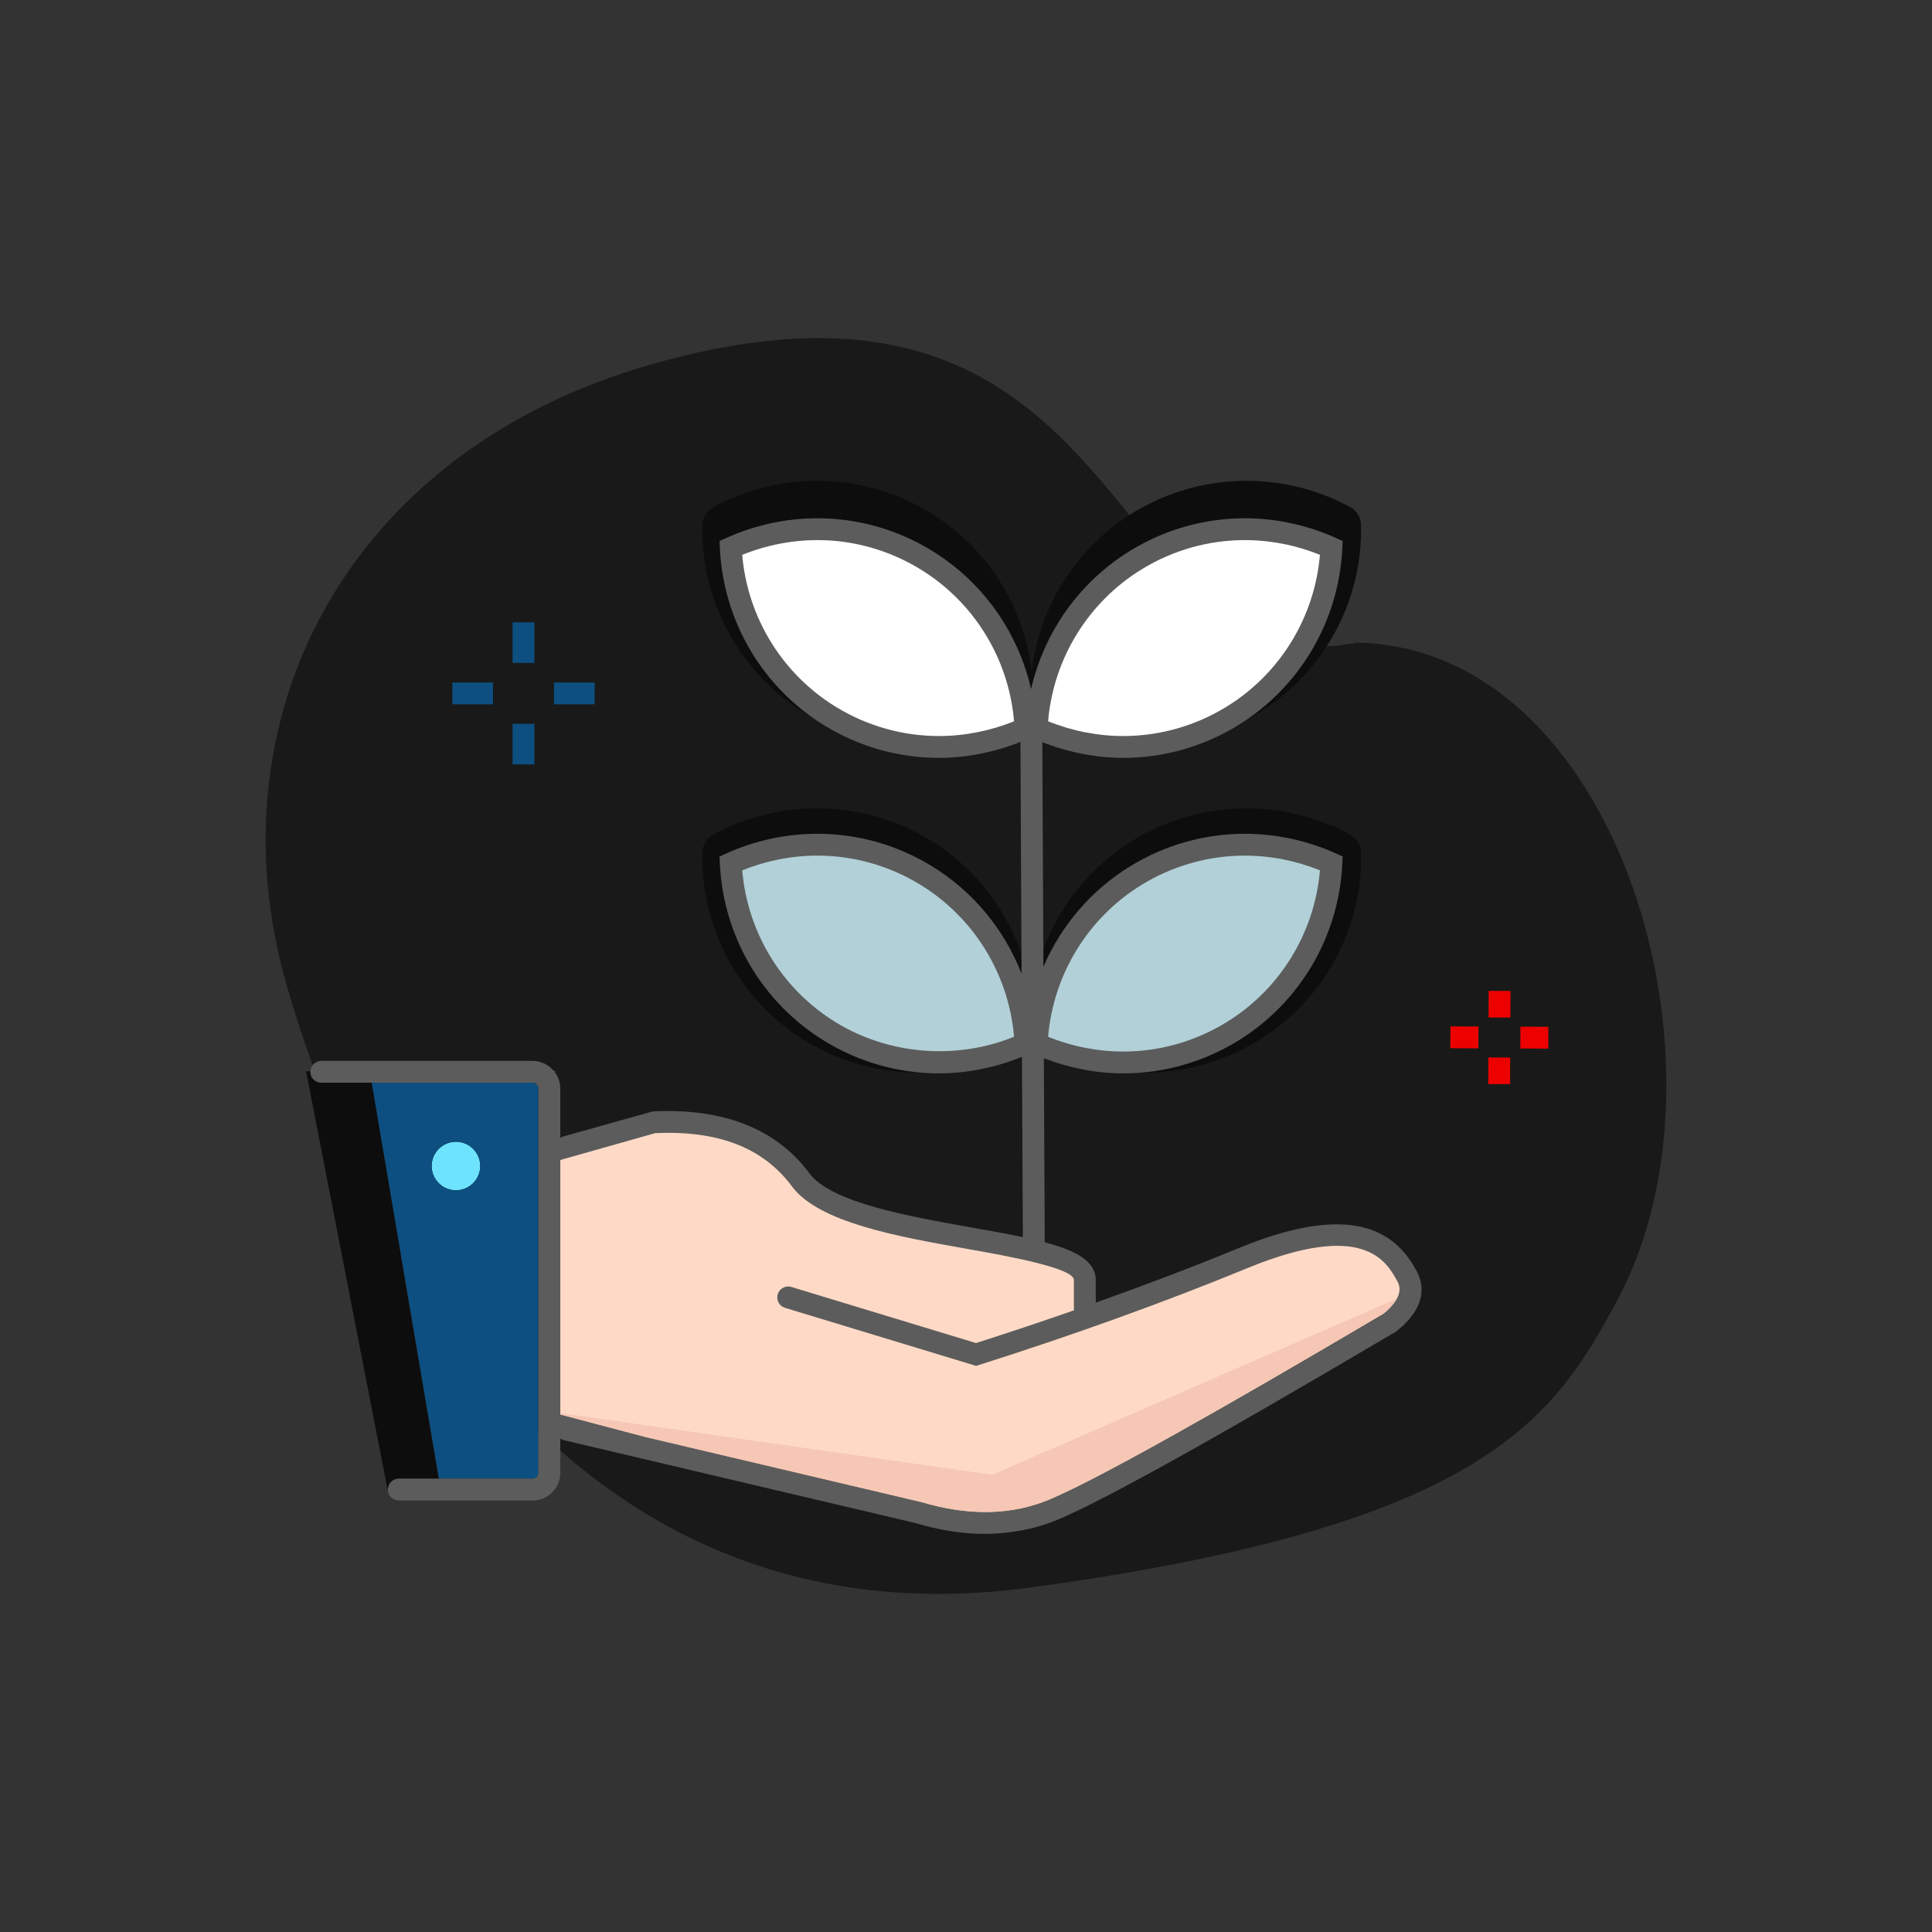 <svg width="160" height="160" viewBox="0 0 160 160" fill="none" xmlns="http://www.w3.org/2000/svg">
<rect x="0" y="0" width="160" height="160" fill="#333333" stroke="none"/>
<path fill-rule="evenodd" clip-rule="evenodd" d="M85.346 131.47C123.115 126.341 128.726 117.414 133.994 107.566C144.196 88.494 134.169 53.572 112.316 53.22C91.107 57.499 94.595 18.532 53.906 30.184C28.411 37.486 17.467 59.735 23.722 81.523C29.978 103.311 47.576 136.599 85.346 131.47" fill="#191919"/>
<path fill-rule="evenodd" clip-rule="evenodd" d="M37.464 58.327H40.83V56.518H37.464V58.327Z" fill="#0D4F80"/>
<path fill-rule="evenodd" clip-rule="evenodd" d="M42.448 54.902H44.258V51.541H42.448V54.902Z" fill="#0D4F80"/>
<path fill-rule="evenodd" clip-rule="evenodd" d="M45.877 58.327H49.243V56.518H45.877V58.327Z" fill="#0D4F80"/>
<path fill-rule="evenodd" clip-rule="evenodd" d="M42.448 63.304H44.258V59.942H42.448V63.304Z" fill="#0D4F80"/>
<path fill-rule="evenodd" clip-rule="evenodd" d="M120.111 86.809L122.429 86.819L122.437 85.011L120.119 85L120.111 86.809Z" fill="#EC0000"/>
<path fill-rule="evenodd" clip-rule="evenodd" d="M123.274 84.265L125.085 84.273L125.095 82.068L123.284 82.061L123.274 84.265Z" fill="#EC0000"/>
<path fill-rule="evenodd" clip-rule="evenodd" d="M125.915 85.025L125.907 86.834L128.224 86.844L128.232 85.036L125.915 85.025Z" fill="#EC0000"/>
<path fill-rule="evenodd" clip-rule="evenodd" d="M123.248 89.776L125.059 89.784L125.069 87.579L123.259 87.572L123.248 89.776Z" fill="#EC0000"/>
<path fill-rule="evenodd" clip-rule="evenodd" d="M45.945 88.716H45.886C45.906 88.74 45.927 88.763 45.945 88.788V88.716Z" fill="white"/>
<path fill-rule="evenodd" clip-rule="evenodd" d="M111.796 69.105C109.169 67.691 106.202 66.942 103.216 66.942C99.93 66.942 96.707 67.846 93.891 69.555C89.156 72.431 86.059 77.344 85.443 82.751C85.533 83.55 85.573 84.359 85.552 85.175C85.547 85.363 85.503 85.542 85.443 85.714C85.586 86.113 85.863 86.457 86.249 86.665C88.875 88.08 91.842 88.827 94.83 88.827C98.114 88.827 101.338 87.924 104.154 86.214C109.589 82.914 112.868 76.93 112.713 70.594C112.697 69.97 112.348 69.403 111.796 69.105" fill="#0D0D0D"/>
<path fill-rule="evenodd" clip-rule="evenodd" d="M85.443 82.751C84.825 77.344 81.728 72.43 76.994 69.556C74.178 67.846 70.954 66.942 67.669 66.942C64.681 66.942 61.715 67.69 59.089 69.105C58.537 69.402 58.187 69.971 58.172 70.595C58.017 76.93 61.296 82.915 66.73 86.215C69.546 87.924 72.77 88.827 76.055 88.827C79.042 88.827 82.01 88.081 84.635 86.665C85.021 86.457 85.299 86.113 85.443 85.715C85.504 85.542 85.548 85.363 85.553 85.175C85.573 84.359 85.534 83.549 85.443 82.751V82.751ZM85.443 58.587C85.587 58.986 85.864 59.331 86.25 59.538C88.875 60.954 91.842 61.701 94.831 61.701C98.115 61.701 101.339 60.798 104.155 59.088C109.589 55.787 112.869 49.803 112.713 43.468C112.698 42.844 112.348 42.276 111.796 41.979C109.169 40.564 106.203 39.815 103.216 39.815C99.931 39.815 96.707 40.719 93.891 42.429C89.156 45.303 86.06 50.217 85.443 55.624C85.534 56.423 85.573 57.232 85.553 58.048C85.548 58.236 85.504 58.416 85.443 58.587" fill="#0D0D0D"/>
<path fill-rule="evenodd" clip-rule="evenodd" d="M66.73 59.088C69.546 60.798 72.77 61.701 76.055 61.701C79.041 61.701 82.009 60.954 84.635 59.538C85.02 59.331 85.299 58.986 85.443 58.587C85.503 58.416 85.548 58.236 85.553 58.048C85.572 57.232 85.533 56.423 85.443 55.624C84.824 50.217 81.727 45.303 76.993 42.429C74.177 40.719 70.953 39.815 67.669 39.815C64.681 39.815 61.715 40.564 59.088 41.979C58.536 42.276 58.187 42.844 58.171 43.468C58.017 49.803 61.296 55.787 66.73 59.088" fill="#0D0D0D"/>
<path fill-rule="evenodd" clip-rule="evenodd" d="M103.089 69.049C99.755 69.049 96.482 69.974 93.624 71.722C90.367 73.715 87.876 76.648 86.411 80.064L86.32 61.46C88.453 62.3 90.747 62.763 93.024 62.763C96.36 62.763 99.633 61.839 102.488 60.089C107.629 56.946 110.871 51.461 111.163 45.419L111.194 44.805L110.633 44.551C108.277 43.485 105.669 42.921 103.089 42.921C99.753 42.921 96.48 43.846 93.624 45.595C89.408 48.175 86.473 52.328 85.39 57.069C84.309 52.327 81.372 48.174 77.158 45.596C74.302 43.846 71.029 42.921 67.693 42.921C65.114 42.921 62.505 43.485 60.15 44.551L59.588 44.804L59.617 45.418C59.91 51.46 63.153 56.946 68.293 60.09C71.152 61.84 74.424 62.764 77.757 62.764C80.052 62.764 82.363 62.294 84.509 61.442L84.602 80.64C83.177 76.979 80.596 73.826 77.158 71.722C74.301 69.974 71.029 69.049 67.693 69.049C65.11 69.049 62.502 69.613 60.149 70.678L59.588 70.932L59.617 71.546C59.91 77.588 63.153 83.074 68.293 86.218C71.153 87.968 74.425 88.892 77.757 88.892C80.097 88.892 82.454 88.405 84.635 87.52L84.713 103.542C84.716 104.041 85.121 104.443 85.619 104.443H85.623C86.123 104.44 86.527 104.034 86.525 103.534L86.447 87.638C88.545 88.445 90.792 88.892 93.025 88.892H93.033C96.36 88.892 99.629 87.968 102.488 86.218H102.489C107.63 83.072 110.872 77.587 111.163 71.546L111.194 70.931L110.632 70.678C108.276 69.613 105.668 69.049 103.089 69.049" fill="#5C5C5C"/>
<path fill-rule="evenodd" clip-rule="evenodd" d="M101.541 84.676H101.542C98.966 86.252 96.025 87.084 93.032 87.084H93.024C90.909 87.084 88.771 86.663 86.8 85.86C87.244 80.666 90.116 75.99 94.568 73.264C97.141 71.69 100.088 70.858 103.087 70.858C105.204 70.858 107.344 71.28 109.312 72.079C108.866 77.277 105.995 81.952 101.541 84.676V84.676ZM69.237 84.676C64.786 81.953 61.914 77.278 61.467 72.079C63.434 71.279 65.573 70.858 67.692 70.858C70.693 70.858 73.639 71.69 76.21 73.264C80.663 75.99 83.535 80.666 83.98 85.86C79.212 87.799 73.627 87.362 69.237 84.676" fill="#C6EDF6" fill-opacity="0.8"/>
<path fill-rule="evenodd" clip-rule="evenodd" d="M77.756 60.955C74.757 60.955 71.811 60.123 69.237 58.548C64.786 55.824 61.914 51.149 61.467 45.952C63.437 45.151 65.576 44.729 67.692 44.729C70.694 44.729 73.64 45.562 76.21 47.138C80.663 49.861 83.535 54.535 83.98 59.731C82.01 60.533 79.87 60.955 77.756 60.955ZM94.569 47.137C97.139 45.561 100.086 44.729 103.087 44.729C105.205 44.729 107.344 45.151 109.312 45.952C108.865 51.149 105.994 55.824 101.541 58.548C98.969 60.122 96.025 60.955 93.023 60.955C90.909 60.955 88.77 60.533 86.799 59.731C87.245 54.536 90.117 49.861 94.569 47.137" fill="white"/>
<path fill-rule="evenodd" clip-rule="evenodd" d="M37.759 94.555C36.649 94.555 35.748 95.455 35.748 96.564C35.748 97.674 36.649 98.574 37.759 98.574C38.87 98.574 39.771 97.674 39.771 96.564C39.771 95.455 38.87 94.555 37.759 94.555Z" fill="#6EE3FF"/>
<path fill-rule="evenodd" clip-rule="evenodd" d="M26.609 89.665C26.109 89.665 25.703 89.26 25.703 88.761C25.703 88.745 25.711 88.732 25.711 88.717H25.348L32.087 123.317H32.127C32.152 122.84 32.54 122.457 33.025 122.457H36.347L30.782 89.665H26.609Z" fill="#0D0D0D"/>
<path fill-rule="evenodd" clip-rule="evenodd" d="M37.759 98.573C36.648 98.573 35.747 97.673 35.747 96.564C35.747 95.455 36.648 94.555 37.759 94.555C38.87 94.555 39.771 95.455 39.771 96.564C39.771 97.673 38.87 98.573 37.759 98.573ZM44.111 89.665H30.783L36.348 122.457H44.111C44.375 122.457 44.59 122.242 44.59 121.977V90.144C44.59 89.88 44.375 89.665 44.111 89.665" fill="#0D4F80"/>
<path fill-rule="evenodd" clip-rule="evenodd" d="M47.091 117.503L53.462 119.005L46.402 117.142V117.345C46.402 117.345 46.845 117.445 47.091 117.503V117.503ZM115.682 107.55C115.614 107.677 115.521 107.814 115.41 107.957C115.521 107.814 115.614 107.677 115.682 107.55Z" fill="#FEDAC6"/>
<path fill-rule="evenodd" clip-rule="evenodd" d="M117.293 105.212C115.767 102.447 112.589 99.245 102.597 103.356C98.851 104.896 94.886 106.408 90.745 107.88V106.004C90.745 103.476 86.424 102.711 80.442 101.652C75.272 100.735 68.837 99.597 67.037 97.175C64.293 93.483 59.93 91.756 54.07 92.04L46.635 94.12C46.548 94.146 46.475 94.194 46.401 94.241V90.145C46.401 89.635 46.227 89.169 45.944 88.788C45.927 88.763 45.905 88.74 45.886 88.716C45.465 88.196 44.831 87.857 44.111 87.857H26.609C26.124 87.857 25.736 88.239 25.712 88.716C25.712 88.732 25.703 88.745 25.703 88.76C25.703 89.261 26.108 89.665 26.609 89.665H30.783H44.111C44.375 89.665 44.59 89.881 44.59 90.145V121.978C44.59 122.242 44.375 122.458 44.111 122.458H36.347H33.024C32.54 122.458 32.152 122.84 32.128 123.317C32.127 123.333 32.118 123.346 32.118 123.361C32.118 123.861 32.524 124.265 33.024 124.265H44.111C45.374 124.265 46.401 123.239 46.401 121.978V119.138C46.484 119.192 46.572 119.24 46.674 119.264L75.856 126.143C77.839 126.735 79.755 127.03 81.59 127.03C82.211 127.03 82.819 126.983 83.421 126.916C83.487 126.909 83.551 126.9 83.614 126.892C84.74 126.751 85.835 126.506 86.888 126.128C90.138 124.961 99.52 119.783 115.57 110.299L115.678 110.226C118.188 108.21 117.942 106.387 117.293 105.212" fill="#5C5C5C"/>
<path fill-rule="evenodd" clip-rule="evenodd" d="M115.709 106.085C114.807 104.452 112.938 101.057 103.286 105.027C96.52 107.812 89.058 110.505 81.108 113.033L80.84 113.118L65.012 108.31C64.533 108.165 64.262 107.66 64.408 107.182C64.553 106.704 65.061 106.435 65.538 106.58L80.828 111.225C83.594 110.342 86.298 109.439 88.935 108.519V106.004C88.935 104.992 83.206 103.977 80.127 103.433C74.355 102.41 67.812 101.251 65.584 98.251C63.206 95.051 59.51 93.609 54.262 93.841L47.129 95.86C46.87 95.933 46.403 96.066 46.403 96.066V117.025V117.142L53.462 119.005L76.324 124.397C79.98 125.486 83.312 125.49 86.276 124.426C86.481 124.352 86.719 124.258 86.981 124.147C87.061 124.113 87.158 124.069 87.243 124.032C87.438 123.947 87.638 123.86 87.859 123.756C87.973 123.705 88.1 123.644 88.22 123.587C88.442 123.482 88.667 123.375 88.912 123.255C89.049 123.188 89.196 123.114 89.34 123.043C89.598 122.914 89.866 122.78 90.149 122.636C90.299 122.559 90.454 122.48 90.612 122.398C90.92 122.239 91.241 122.072 91.576 121.896C91.732 121.813 91.889 121.731 92.05 121.646C92.421 121.449 92.807 121.242 93.208 121.027C93.357 120.946 93.501 120.868 93.653 120.786C94.111 120.537 94.591 120.276 95.084 120.004C95.201 119.941 95.312 119.879 95.43 119.815C96.05 119.472 96.695 119.115 97.371 118.737C97.371 118.737 97.371 118.737 97.371 118.736C101.884 116.213 107.627 112.892 114.592 108.778C114.958 108.478 115.211 108.209 115.408 107.958C115.409 107.958 115.409 107.958 115.409 107.957C115.521 107.814 115.613 107.677 115.683 107.55C116.085 106.804 115.835 106.314 115.709 106.085" fill="#FEDAC6"/>
<path fill-rule="evenodd" clip-rule="evenodd" d="M82.174 122.13L46.402 117.024V117.142L53.462 119.006L76.324 124.397C79.981 125.485 83.312 125.489 86.276 124.426C86.481 124.352 86.719 124.257 86.981 124.147C87.061 124.113 87.158 124.069 87.243 124.032C87.438 123.947 87.638 123.859 87.859 123.757C87.973 123.705 88.1 123.643 88.22 123.586C88.441 123.483 88.667 123.375 88.912 123.255C89.049 123.188 89.195 123.114 89.34 123.043C89.598 122.914 89.865 122.779 90.149 122.636C90.299 122.559 90.453 122.479 90.612 122.399C90.92 122.239 91.241 122.071 91.576 121.895C91.732 121.814 91.889 121.731 92.05 121.645C92.421 121.449 92.807 121.241 93.208 121.026C93.357 120.946 93.501 120.868 93.653 120.785C94.111 120.538 94.591 120.276 95.084 120.004C95.201 119.94 95.312 119.88 95.43 119.814C96.051 119.472 96.695 119.115 97.37 118.737C97.37 118.736 97.37 118.736 97.371 118.736C101.884 116.213 107.627 112.891 114.592 108.777C114.958 108.478 115.211 108.209 115.408 107.957H115.409C115.521 107.813 115.613 107.678 115.683 107.549L82.174 122.13Z" fill="#F6C7B4"/>
</svg>
